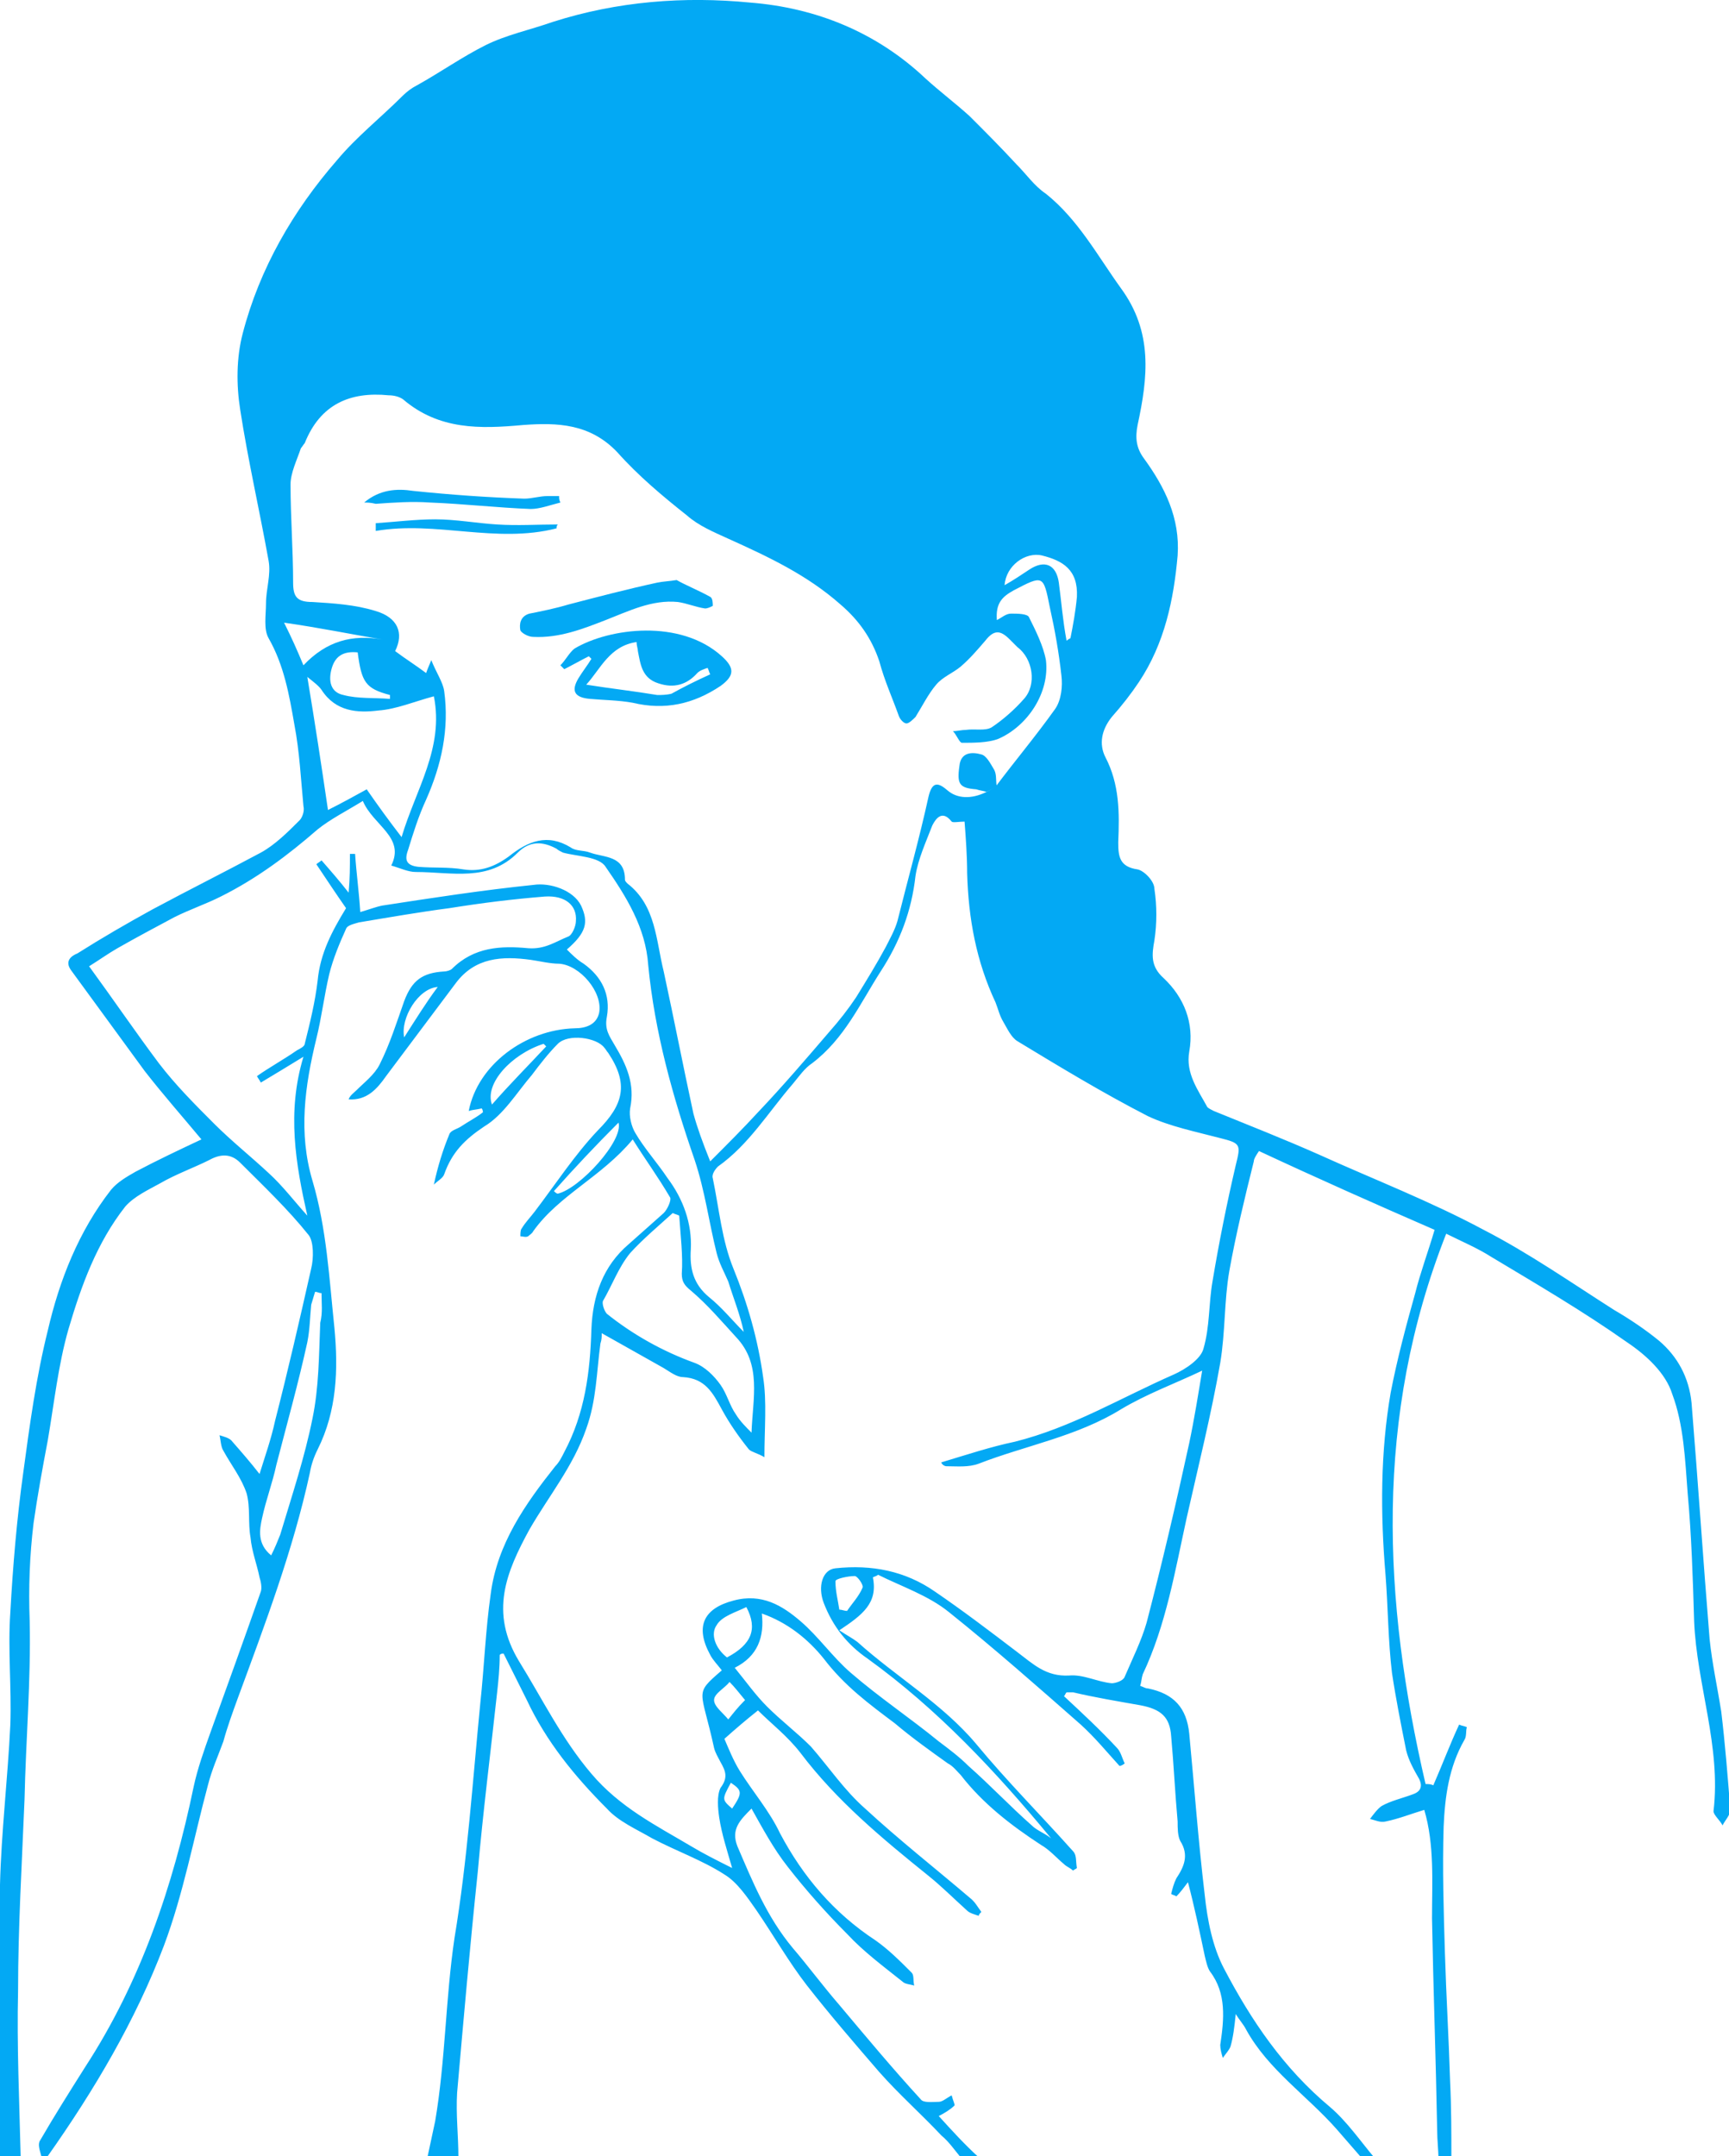 <?xml version="1.0" encoding="utf-8"?>
<!-- Generator: Adobe Illustrator 19.1.0, SVG Export Plug-In . SVG Version: 6.00 Build 0)  -->
<svg version="1.1" id="Layer_1" xmlns="http://www.w3.org/2000/svg" xmlns:xlink="http://www.w3.org/1999/xlink" x="0px" y="0px"
	 viewBox="0 0 133.9 166.9" style="enable-background:new 0 0 133.9 166.9;" xml:space="preserve">
<style type="text/css">
	.st0{fill:#03A9F4;}
</style>
<g id="cold-lady">
	<path class="st0" d="M0,166.9c0-7-0.1-14,0-21c0.1-4.1,0.6-8.2,0.8-12.4c0.1-2.9-0.2-5.8,0-8.7c0.2-3.6,0.5-7.2,1-10.8
		c0.5-3.7,1-7.4,1.9-11c0.9-3.9,2.4-7.7,4.9-10.9c0.5-0.6,1.2-1,1.9-1.4c1.7-0.9,3.4-1.7,5.1-2.5c-1.5-1.8-3-3.5-4.4-5.3
		c-1.9-2.6-3.8-5.2-5.7-7.8c-0.5-0.7,0-1.1,0.5-1.3c1.9-1.2,3.8-2.3,5.8-3.4c2.8-1.5,5.6-2.9,8.4-4.4c1.1-0.6,2.1-1.6,3-2.5
		c0.2-0.2,0.4-0.7,0.3-1.1c-0.2-2.1-0.3-4.2-0.7-6.3c-0.4-2.3-0.8-4.6-2-6.7c-0.4-0.7-0.2-1.8-0.2-2.7c0-1.1,0.4-2.2,0.2-3.3
		c-0.7-3.9-1.6-7.8-2.2-11.7c-0.3-1.9-0.3-4,0.2-5.9c1.3-5,3.9-9.5,7.3-13.4c1.5-1.8,3.4-3.3,5.1-5c0.3-0.3,0.7-0.6,1.1-0.8
		c1.8-1,3.5-2.2,5.3-3.1c1.6-0.8,3.5-1.2,5.2-1.8C47.8,0.1,53-0.3,58.1,0.2c5.1,0.4,9.8,2.3,13.6,5.9C72.8,7.1,74,8,75.1,9
		c1.2,1.2,2.4,2.4,3.6,3.7c0.8,0.8,1.4,1.7,2.3,2.3c2.5,2,4,4.8,5.8,7.3c2.5,3.4,2.1,6.9,1.3,10.6c-0.2,1-0.1,1.8,0.5,2.6
		c1.6,2.2,2.8,4.6,2.6,7.5c-0.3,3.4-1,6.8-3,9.8c-0.6,0.9-1.3,1.8-2.1,2.7c-0.8,1-1,2.1-0.5,3.1c1.1,2.1,1.1,4.3,1,6.6
		c0,1.1,0.1,1.9,1.5,2.1c0.5,0.1,1.3,0.9,1.3,1.5c0.2,1.3,0.2,2.7,0,4c-0.2,1.1-0.3,2,0.7,2.9c1.6,1.5,2.4,3.5,2,5.7
		c-0.3,1.7,0.7,3,1.4,4.3c0.1,0.1,0.3,0.2,0.5,0.3c2.7,1.1,5.5,2.2,8.2,3.4c4.2,1.9,8.6,3.6,12.7,5.8c3.5,1.8,6.8,4.1,10.1,6.2
		c1.2,0.7,2.4,1.5,3.5,2.4c1.4,1.2,2.3,2.8,2.5,4.8c0.5,6.1,0.9,12.2,1.4,18.3c0.2,1.9,0.6,3.7,0.9,5.6c0.3,2.5,0.5,5,0.7,7.6
		c0,0.4-0.4,0.8-0.6,1.2c-0.2-0.4-0.7-0.8-0.7-1.1c0.6-5-1.3-9.8-1.5-14.7c-0.1-3.3-0.2-6.6-0.5-9.9c-0.2-2.6-0.3-5.3-1.2-7.7
		c-0.5-1.6-2-3-3.5-4c-3.4-2.4-7-4.5-10.5-6.6c-1.1-0.7-2.3-1.2-3.5-1.8c-5.6,14.2-4.9,28.4-1.6,42.6c0.2,0,0.4,0,0.6,0.1
		c0.7-1.6,1.3-3.2,2-4.7c0.2,0.1,0.4,0.1,0.6,0.2c-0.1,0.3,0,0.7-0.2,1c-1.2,2.1-1.5,4.4-1.6,6.7c-0.1,3.3,0,6.5,0.1,9.8
		c0.1,3.3,0.3,6.6,0.4,9.9c0.1,2,0.1,4.1,0.1,6.1c-0.3,0-0.6,0-1,0c0-0.8-0.1-1.5-0.1-2.3c-0.1-5.5-0.3-10.9-0.4-16.4
		c0-2.8,0.2-5.7-0.6-8.4c-1,0.3-2,0.7-3,0.9c-0.4,0.1-0.8-0.1-1.2-0.2c0.3-0.4,0.6-0.8,0.9-1c0.7-0.4,1.6-0.6,2.4-0.9
		c0.6-0.2,0.8-0.6,0.5-1.2c-0.4-0.7-0.8-1.4-1-2.2c-0.4-2-0.8-4-1.1-6c-0.3-2.5-0.3-5-0.5-7.6c-0.4-4.7-0.4-9.5,0.4-14.1
		c0.5-2.6,1.2-5.2,1.9-7.7c0.4-1.6,1-3.2,1.5-4.9c-4.6-2-9.1-4-13.6-6.1c-0.2,0.3-0.4,0.6-0.4,0.8c-0.7,2.8-1.4,5.7-1.9,8.5
		c-0.4,2.3-0.3,4.7-0.7,7.1c-0.7,4-1.7,8-2.6,12c-0.9,4.1-1.6,8.3-3.4,12.1c-0.1,0.3-0.1,0.6-0.2,0.9c0.3,0.1,0.4,0.2,0.6,0.2
		c2,0.4,3,1.5,3.2,3.5c0.4,4.2,0.7,8.3,1.2,12.5c0.2,1.9,0.6,4,1.5,5.7c2.1,4,4.6,7.7,8.2,10.7c1.3,1.1,2.4,2.7,3.5,4
		c-0.3,0-0.6,0-1,0c-0.7-0.8-1.3-1.5-2-2.3c-2.3-2.6-5.3-4.6-7-7.7c-0.2-0.4-0.5-0.7-0.8-1.2c-0.1,1-0.2,1.8-0.4,2.5
		c-0.1,0.3-0.4,0.6-0.6,0.9c-0.1-0.3-0.2-0.7-0.2-1c0.3-2,0.5-4-0.8-5.7c-0.2-0.3-0.3-0.8-0.4-1.2c-0.4-1.9-0.8-3.8-1.3-5.7
		c-0.3,0.4-0.6,0.8-0.9,1.1c-0.1-0.1-0.3-0.1-0.4-0.2c0.1-0.4,0.2-0.8,0.4-1.2c0.6-0.9,1-1.8,0.3-2.9c-0.2-0.4-0.2-1-0.2-1.5
		c-0.2-2.2-0.3-4.4-0.5-6.6c-0.1-1.5-0.8-2.1-2.4-2.4c-1.7-0.3-3.5-0.6-5.2-1c-0.2,0-0.4,0-0.5,0c-0.1,0.1-0.1,0.2-0.2,0.3
		c1.4,1.3,2.8,2.6,4.1,4c0.3,0.3,0.4,0.8,0.6,1.2c-0.1,0.1-0.3,0.2-0.4,0.2c-1-1.1-1.9-2.2-3-3.2c-3.3-2.9-6.7-5.9-10.2-8.7
		c-1.6-1.3-3.7-2-5.5-2.9c-0.1,0.1-0.2,0.1-0.4,0.2c0.4,2-0.8,2.9-2.6,4.1c0.6,0.4,1,0.6,1.4,0.9c3,2.7,6.6,4.8,9.2,7.9
		c2.4,2.9,5,5.5,7.5,8.3c0.3,0.3,0.2,0.8,0.3,1.3c-0.1,0.1-0.2,0.1-0.3,0.2c-0.2-0.2-0.5-0.3-0.7-0.5c-0.6-0.5-1.1-1.1-1.8-1.5
		c-2.3-1.5-4.5-3.2-6.2-5.4c-0.3-0.3-0.6-0.7-1-0.9c-1.4-1-2.8-2-4.1-3.1c-2-1.5-3.9-2.9-5.5-5c-1.2-1.5-2.8-2.8-4.8-3.5
		c0.2,1.8-0.3,3.3-2.1,4.2c0.9,1.1,1.6,2.1,2.5,3c1.1,1.1,2.3,2,3.4,3.1c1.4,1.6,2.6,3.4,4.2,4.8c2.6,2.4,5.4,4.6,8.1,6.9
		c0.4,0.3,0.6,0.7,0.9,1.1c-0.1,0.1-0.2,0.2-0.2,0.3c-0.3-0.1-0.7-0.2-0.9-0.4c-1-0.9-2-1.9-3-2.7c-3.6-2.9-7.1-5.8-9.9-9.5
		c-1-1.3-2.3-2.3-3.3-3.3c-1,0.8-1.7,1.4-2.6,2.2c0.3,0.7,0.7,1.7,1.2,2.5c1,1.6,2.3,3.1,3.1,4.8c1.8,3.4,4.2,6.2,7.4,8.3
		c1,0.7,1.9,1.6,2.8,2.5c0.2,0.2,0.1,0.6,0.2,1c-0.3-0.1-0.7-0.1-0.9-0.3c-1.5-1.2-3-2.3-4.3-3.7c-1.6-1.6-3.2-3.4-4.6-5.2
		c-1.1-1.4-1.9-2.9-2.8-4.5c-0.9,0.9-1.6,1.6-1.1,2.9c1.2,2.8,2.3,5.5,4.3,7.9c1.2,1.4,2.3,2.9,3.6,4.4c2.1,2.5,4.1,4.9,6.3,7.3
		c0.2,0.3,0.9,0.2,1.4,0.2c0.3,0,0.6-0.3,1-0.5c0.1,0.4,0.3,0.8,0.2,0.8c-0.3,0.3-0.8,0.6-1.2,0.8c1,1.1,2,2.2,3.1,3.2
		c-0.5,0-1,0-1.4,0c-0.5-0.6-0.9-1.2-1.5-1.7c-1.6-1.7-3.3-3.2-4.8-4.9c-1.9-2.2-3.8-4.4-5.6-6.7c-1.4-1.8-2.6-3.9-3.9-5.8
		c-0.7-1-1.5-2.2-2.5-2.8c-1.7-1.1-3.7-1.8-5.6-2.8c-1.2-0.7-2.6-1.3-3.5-2.3c-2.5-2.5-4.7-5.2-6.2-8.4c-0.6-1.2-1.2-2.4-1.8-3.6
		c-0.1,0-0.2,0-0.3,0.1c0,1-0.1,2-0.2,2.9c-0.5,4.6-1.1,9.3-1.5,13.9c-0.6,5.7-1.1,11.4-1.6,17.1c-0.1,1.7,0.1,3.3,0.1,5
		c-0.8,0-1.6,0-2.4,0c0.2-0.9,0.4-1.9,0.6-2.8c0.8-4.7,0.8-9.5,1.5-14.2c1-6,1.4-12.1,2-18.2c0.3-2.8,0.4-5.6,0.8-8.4
		c0.5-3.9,2.7-7,5-9.9c0.3-0.3,0.5-0.7,0.7-1.1c1.6-3,2-6.2,2.1-9.5c0.1-2.6,0.9-4.9,2.9-6.6c0.9-0.8,1.8-1.6,2.7-2.4
		c0.3-0.3,0.6-1,0.5-1.2C50.9,91,50,89.8,49,88.2c-2.4,2.9-5.7,4.3-7.7,7.1c-0.1,0.2-0.3,0.3-0.4,0.4c-0.2,0.1-0.4,0-0.6,0
		c0-0.2,0-0.5,0.1-0.6c0.3-0.5,0.7-0.9,1-1.3c1.6-2.1,3.1-4.4,4.9-6.3c2-2,2.4-3.6,0.8-6c-0.1-0.1-0.2-0.3-0.3-0.4
		c-0.6-0.8-2.8-1.1-3.6-0.3c-0.7,0.7-1.4,1.6-2,2.4c-1.2,1.4-2.2,3.1-3.7,4c-1.5,1-2.5,2-3.1,3.7c-0.1,0.3-0.5,0.5-0.8,0.8
		c0.3-1.4,0.7-2.7,1.2-3.9c0.1-0.3,0.6-0.4,0.9-0.6c0.6-0.4,1.2-0.7,1.7-1.1c0,0,0-0.2-0.1-0.3c-0.4,0.1-0.7,0.1-1,0.2
		c0.7-3.6,4.4-6.3,8.2-6.4c0.9,0,1.7-0.3,1.9-1.2c0.3-1.6-1.5-3.7-3.1-3.8c-0.7,0-1.5-0.2-2.2-0.3c-2.2-0.3-4.3-0.2-5.8,1.8
		c-1.8,2.4-3.6,4.8-5.4,7.2c-0.7,1-1.5,1.9-2.9,1.8c0.1-0.3,0.4-0.5,0.6-0.7c0.6-0.6,1.4-1.2,1.8-2c0.8-1.6,1.3-3.2,1.9-4.9
		c0.6-1.6,1.4-2.2,3.1-2.3c0.2,0,0.5-0.1,0.6-0.2c1.7-1.7,3.8-1.8,5.9-1.6c1.3,0.1,2.1-0.5,3.1-0.9c0.3-0.1,0.6-0.8,0.6-1.2
		c0.1-1.2-0.8-2-2.4-1.9c-2.5,0.2-4.9,0.5-7.4,0.9c-2.3,0.3-4.6,0.7-7,1.1c-0.3,0.1-0.9,0.2-1,0.5c-0.5,1.1-1,2.3-1.3,3.5
		c-0.4,1.7-0.6,3.4-1,5c-0.9,3.7-1.4,7.3-0.3,11c1.1,3.7,1.3,7.6,1.7,11.4c0.3,3.2,0.2,6.4-1.3,9.4c-0.3,0.6-0.5,1.2-0.6,1.8
		c-1.3,6-3.5,11.8-5.6,17.5c-0.4,1.1-0.8,2.2-1.1,3.3c-0.4,1.1-0.9,2.2-1.2,3.4c-1.1,4.1-1.9,8.4-3.4,12.4c-2.2,5.8-5.4,11.2-9,16.3
		c-0.2,0-0.3,0-0.5,0c-0.1-0.4-0.3-0.9-0.1-1.2c1.1-1.9,2.3-3.8,3.5-5.7c4.3-6.6,6.8-14,8.4-21.7c0.3-1.4,0.8-2.8,1.3-4.2
		c1.3-3.6,2.6-7.2,3.9-10.9c0.1-0.3,0-0.8-0.1-1.1c-0.2-1-0.6-2-0.7-3.1c-0.2-1.1,0-2.3-0.3-3.4c-0.4-1.2-1.2-2.2-1.8-3.3
		c-0.2-0.3-0.2-0.8-0.3-1.2c0.3,0.1,0.8,0.2,1,0.5c0.7,0.8,1.4,1.6,2.1,2.5c0.4-1.3,0.9-2.7,1.2-4.1c1-3.9,1.9-7.8,2.8-11.8
		c0.2-0.8,0.2-2.1-0.2-2.6c-1.6-2-3.5-3.8-5.3-5.6c-0.7-0.7-1.5-0.7-2.4-0.2c-1.2,0.6-2.6,1.1-3.8,1.8c-0.9,0.5-2,1-2.7,1.8
		c-2.2,2.8-3.4,6.1-4.4,9.5c-0.8,2.8-1.1,5.7-1.6,8.6c-0.4,2.1-0.8,4.3-1.1,6.4c-0.3,2.5-0.4,5-0.3,7.6c0.1,4.6-0.3,9.2-0.4,13.8
		c-0.2,4.9-0.5,9.9-0.5,14.8c-0.1,4.3,0.1,8.6,0.2,12.8C1,166.9,0.5,166.9,0,166.9z M76.4,61.3c0.2-0.1,0.5-0.3,0.7-0.4
		c1.5-2,3.1-3.9,4.6-6c0.5-0.7,0.6-1.8,0.5-2.6c-0.2-1.8-0.5-3.5-0.9-5.3c-0.5-2.5-0.5-2.5-2.8-1.3c-0.9,0.5-1.4,1-1.3,2.3
		c0.4-0.2,0.7-0.5,1.1-0.5c0.5,0,1.3,0,1.4,0.3c0.5,1,1.1,2.2,1.3,3.3c0.3,2.5-1.4,5.1-3.7,6.1c-0.8,0.3-1.9,0.3-2.8,0.3
		c-0.2,0-0.4-0.6-0.7-0.9c0.3,0,0.7-0.1,1-0.1c0.7-0.1,1.5,0.1,2-0.2c0.9-0.6,1.8-1.4,2.5-2.2c1-1.1,0.7-3.1-0.5-4
		c-0.2-0.2-0.4-0.4-0.6-0.6c-0.7-0.7-1.2-0.8-1.9,0.1c-0.6,0.7-1.2,1.4-1.9,2c-0.6,0.5-1.4,0.8-1.9,1.4c-0.6,0.7-1.1,1.7-1.6,2.5
		c-0.2,0.2-0.5,0.5-0.7,0.5c-0.2,0-0.5-0.3-0.6-0.6c-0.5-1.4-1.1-2.7-1.5-4.2c-0.6-1.8-1.6-3.2-3-4.4c-2.6-2.3-5.6-3.7-8.7-5.1
		c-1.1-0.5-2.3-1-3.2-1.8c-1.9-1.5-3.8-3.1-5.4-4.9c-2.1-2.2-4.6-2.3-7.3-2.1c-3.3,0.3-6.5,0.4-9.3-2c-0.3-0.2-0.7-0.3-1.1-0.3
		c-3-0.3-5.3,0.7-6.5,3.7c-0.1,0.1-0.2,0.3-0.3,0.4c-0.3,0.9-0.8,1.9-0.8,2.8c0,2.5,0.2,5.1,0.2,7.6c0,1.1,0.3,1.5,1.5,1.5
		c1.6,0.1,3.3,0.2,4.9,0.7c1.7,0.5,2.2,1.7,1.5,3.1c0.8,0.6,1.6,1.1,2.4,1.7c0.1-0.3,0.2-0.5,0.4-1c0.4,1,0.9,1.7,1,2.4
		c0.4,2.9-0.2,5.7-1.4,8.4c-0.6,1.3-1,2.6-1.4,3.9c-0.3,0.8-0.1,1.2,0.8,1.3c1.2,0.1,2.3,0,3.5,0.2c1.3,0.2,2.4-0.2,3.5-1
		c1.5-1.2,3-1.8,4.8-0.7c0.4,0.3,1,0.2,1.5,0.4c1.1,0.4,2.7,0.2,2.7,2.1c0,0.1,0.1,0.2,0.2,0.3c2.2,1.7,2.2,4.4,2.8,6.8
		c0.8,3.7,1.5,7.3,2.3,11c0.3,1.1,0.7,2.2,1.3,3.7c1.4-1.4,2.6-2.6,3.7-3.8c1.9-2,3.7-4.1,5.5-6.2c0.8-0.9,1.5-1.8,2.1-2.7
		c0.8-1.3,1.6-2.6,2.3-3.9c0.3-0.6,0.7-1.3,0.9-2c0.8-3.2,1.7-6.4,2.4-9.6c0.3-1.3,0.8-1.1,1.5-0.5C74.1,61.8,75.2,61.9,76.4,61.3z
		 M55.9,129.3c-0.3-0.4-0.7-0.8-0.9-1.2c-1.2-2.2-0.5-3.6,1.8-4.2c2.2-0.6,3.8,0.4,5.2,1.6c1.4,1.2,2.5,2.8,3.9,4
		c2.2,1.9,4.6,3.5,6.8,5.3c0.8,0.6,1.6,1.2,2.3,1.9c1.7,1.5,3.2,3.1,4.9,4.6c0.4,0.4,1,0.6,1.5,1c-4.3-5.2-8.8-10-14.2-13.9
		c-1.6-1.1-2.7-2.5-3.4-4.3c-0.5-1.3-0.1-2.6,0.9-2.7c2.8-0.3,5.4,0.2,7.7,1.8c2.2,1.5,4.3,3.1,6.4,4.7c1.2,0.9,2.2,1.9,4,1.8
		c1.1-0.1,2.2,0.5,3.3,0.6c0.3,0,0.9-0.2,1-0.5c0.6-1.4,1.3-2.8,1.7-4.2c1.2-4.6,2.3-9.3,3.3-13.9c0.4-1.9,0.7-3.8,1-5.6
		c-2.1,1-4.3,1.8-6.3,3c-3.4,2.1-7.4,2.8-11,4.2c-0.8,0.3-1.7,0.2-2.5,0.2c-0.2,0-0.4-0.2-0.4-0.3c2-0.6,3.8-1.2,5.7-1.6
		c4.4-1.1,8.2-3.4,12.3-5.2c0.9-0.4,2.1-1.2,2.3-2c0.5-1.7,0.4-3.5,0.7-5.2c0.5-3,1.1-6,1.8-9c0.4-1.6,0.4-1.7-1.2-2.1
		c-1.9-0.5-3.9-0.9-5.6-1.7c-3.5-1.8-6.8-3.8-10.1-5.8c-0.5-0.3-0.8-1-1.1-1.5c-0.3-0.5-0.4-1-0.6-1.5c-1.5-3.2-2.1-6.5-2.2-10
		c0-1.3-0.1-2.7-0.2-4c-0.4,0-0.9,0.1-1,0c-0.7-0.9-1.2-0.3-1.5,0.3c-0.5,1.3-1.1,2.6-1.3,3.9c-0.3,2.7-1.2,5.1-2.7,7.4
		c-1.6,2.5-2.8,5.2-5.3,7.1c-0.6,0.4-1,1-1.5,1.6c-1.9,2.2-3.4,4.7-5.8,6.4c-0.2,0.2-0.5,0.6-0.4,0.9c0.5,2.4,0.7,4.8,1.6,7
		c1.1,2.7,1.9,5.5,2.3,8.4c0.3,1.9,0.1,4,0.1,6.2c-0.5-0.3-1-0.4-1.2-0.6c-0.8-1-1.5-2-2.1-3.1c-0.7-1.3-1.3-2.4-3-2.5
		c-0.5,0-1-0.4-1.5-0.7c-1.6-0.9-3.2-1.8-4.8-2.7c0,0.3,0,0.5-0.1,0.8c-0.3,2.2-0.3,4.4-1.1,6.6c-1,2.9-2.9,5.2-4.4,7.8
		c-1.8,3.3-3.1,6.4-0.8,10.2c1.8,2.9,3.3,6,5.6,8.7c2.2,2.6,5,4,7.7,5.6c1,0.6,2,1.1,3.2,1.7c-0.4-1.4-0.8-2.6-1-3.9
		c-0.1-0.7-0.2-1.7,0.1-2.3c0.6-0.8,0.4-1.3,0-2c-0.2-0.4-0.4-0.7-0.5-1.1C54.3,130.7,53.7,131.2,55.9,129.3z M28.1,62
		c-1.3,0.8-2.5,1.4-3.5,2.2c-2.3,2-4.7,3.8-7.5,5.2c-1.2,0.6-2.4,1-3.6,1.6c-1.5,0.8-3,1.6-4.4,2.4c-0.7,0.4-1.4,0.9-2.2,1.4
		c1.9,2.6,3.6,5.1,5.4,7.5c1.3,1.7,2.8,3.2,4.3,4.7c1.3,1.3,2.8,2.5,4.2,3.8c1.1,1,2,2.2,3,3.3c-0.9-4-1.6-8-0.3-12.3
		c-1.3,0.8-2.3,1.4-3.3,2c-0.1-0.2-0.2-0.3-0.3-0.5c1-0.7,2.1-1.3,3.1-2c0.2-0.1,0.6-0.3,0.6-0.5c0.4-1.6,0.8-3.2,1-4.9
		c0.2-2.1,1.1-3.8,2.2-5.6c-0.7-1-1.5-2.2-2.3-3.4c0.1-0.1,0.3-0.2,0.4-0.3c0.7,0.8,1.4,1.6,2.1,2.5c0.1-1.1,0.1-2,0.1-3
		c0.1,0,0.3,0,0.4,0c0.1,1.5,0.3,2.9,0.4,4.5c0.7-0.2,1.2-0.4,1.7-0.5c3.9-0.6,7.8-1.2,11.7-1.6c1.3-0.2,3.1,0.4,3.7,1.6
		c0.6,1.3,0.4,2.1-1.1,3.4c0.4,0.4,0.8,0.8,1.3,1.1c1.4,1,2.1,2.4,1.8,4.1c-0.2,1,0.2,1.5,0.6,2.2c0.9,1.5,1.6,3,1.2,4.9
		c-0.1,0.6,0.1,1.4,0.4,1.9c0.7,1.2,1.7,2.3,2.5,3.5c1.2,1.6,1.9,3.5,1.8,5.5c-0.1,1.5,0.2,2.7,1.4,3.7c1,0.8,1.8,1.8,2.7,2.7
		c-0.3-1.4-0.8-2.6-1.2-3.9c-0.3-0.7-0.7-1.4-0.9-2.2c-0.6-2.4-0.9-4.8-1.7-7.2c-1.7-4.9-3.1-9.9-3.6-15.1c-0.2-2.9-1.7-5.3-3.3-7.6
		c-0.5-0.8-2.2-0.8-3.3-1.1c-0.2-0.1-0.4-0.2-0.5-0.3c-1.1-0.6-2.1-0.6-3,0.3c-2.3,2.3-5.1,1.5-7.9,1.5c-0.6,0-1.2-0.3-1.9-0.5
		C31.4,64.8,28.9,63.9,28.1,62z M52.6,94.1c-0.2-0.1-0.3-0.1-0.5-0.2c-1.1,1-2.3,2-3.3,3.1c-0.9,1.1-1.4,2.5-2.1,3.7
		c-0.1,0.2,0.1,0.8,0.3,1c2,1.6,4.3,2.9,6.8,3.8c0.8,0.3,1.5,1,2,1.7c0.5,0.7,0.7,1.6,1.2,2.3c0.3,0.5,0.8,1,1.2,1.4
		c0.1-2.7,0.8-5.3-1.2-7.4c-1.1-1.2-2.2-2.5-3.5-3.6c-0.5-0.4-0.7-0.7-0.7-1.3C52.9,97.2,52.7,95.6,52.6,94.1z M31.1,64.8
		c1.1-3.7,3.3-6.9,2.5-10.9c-1.5,0.4-2.9,1-4.3,1.1c-1.6,0.2-3.3,0.1-4.4-1.6c-0.2-0.3-0.6-0.6-1.1-1c0.6,3.6,1.1,6.9,1.6,10.3
		c1-0.5,2.1-1.1,3-1.6C29.3,62.4,30.1,63.5,31.1,64.8z M24.9,100.1c-0.2,0-0.3-0.1-0.5-0.1c-0.1,0.3-0.2,0.7-0.3,1
		c-0.1,1-0.1,1.9-0.3,2.9c-0.7,3.2-1.6,6.4-2.4,9.5c-0.3,1.4-0.8,2.7-1.1,4.1c-0.2,0.9-0.4,2,0.7,2.9c0.3-0.6,0.5-1.1,0.7-1.6
		c0.9-3,1.9-6,2.5-9c0.5-2.4,0.5-4.9,0.6-7.4C25,101.6,24.9,100.9,24.9,100.1z M82.6,49.6c0.1-0.1,0.3-0.2,0.3-0.2
		c0.2-1,0.4-2.1,0.5-3.2c0.1-2.1-1.1-2.8-2.7-3.2c-1.3-0.3-2.8,0.8-2.9,2.3c0.7-0.4,1.3-0.8,1.9-1.2c1.2-0.8,2.1-0.4,2.3,1
		C82.2,46.6,82.3,48,82.6,49.6z M27.7,50.5c-1-0.1-1.7,0.2-2,1.2c-0.3,1-0.1,1.9,0.9,2.1c1.1,0.3,2.4,0.2,3.6,0.3c0-0.1,0-0.2,0-0.3
		C28.3,53.3,28,52.8,27.7,50.5z M23.5,51.5c1.8-1.9,3.8-2.4,6.1-2c-2.4-0.4-4.8-0.9-7.6-1.3C22.6,49.4,23,50.3,23.5,51.5z
		 M56.3,128.3c1.9-1,2.4-2.2,1.5-3.9c-0.8,0.4-1.9,0.7-2.3,1.4C55,126.5,55.4,127.6,56.3,128.3z M42.9,92.2c0.1,0.1,0.2,0.2,0.3,0.2
		c1.7-0.4,5.1-4.1,4.7-5.5C46.1,88.7,44.5,90.4,42.9,92.2z M42.3,81c-0.1-0.1-0.2-0.2-0.2-0.2c-2.5,0.8-4.6,3.1-4,4.7
		C39.5,83.9,40.9,82.5,42.3,81z M65,124.6c0.2,0,0.4,0.1,0.6,0.1c0.4-0.6,0.9-1.1,1.2-1.8c0.1-0.2-0.4-0.9-0.6-0.9
		c-0.5,0-1.5,0.2-1.5,0.4C64.7,123.2,64.9,123.9,65,124.6z M57.7,131.6c-0.5-0.6-0.8-1-1.2-1.4c-0.4,0.5-1.2,0.9-1.2,1.4
		c0,0.5,0.7,1,1.1,1.5C56.8,132.6,57.1,132.2,57.7,131.6z M33.9,76.4c-1.5,0.1-2.9,2.4-2.6,3.9C32.2,78.9,33,77.6,33.9,76.4z
		 M56.7,140c0.8-1.2,0.8-1.4-0.1-2C55.9,139.3,55.9,139.3,56.7,140z"/>
	<path class="st0" d="M76.4,61.3c-0.3-0.1-0.5-0.1-0.8-0.2c-1.3-0.1-1.5-0.4-1.3-1.8c0.1-1.1,1-1.1,1.7-0.9c0.4,0.1,0.7,0.7,1,1.2
		c0.2,0.4,0.1,0.8,0.2,1.3C76.8,61.1,76.6,61.2,76.4,61.3z"/>
	<path class="st0" d="M45.6,50.8c-0.6,0.3-1.3,0.7-1.9,1c-0.1-0.1-0.2-0.2-0.3-0.3c0.4-0.4,0.7-1,1.1-1.3c2.7-1.6,8.2-2.3,11.4,0.6
		c1,0.9,1,1.5-0.1,2.3c-2.1,1.4-4.3,1.9-6.8,1.3c-1.1-0.2-2.2-0.2-3.3-0.3c-1.2-0.1-1.5-0.6-0.9-1.6c0.3-0.5,0.7-1,1-1.5
		C45.7,50.9,45.6,50.8,45.6,50.8z M55,52.2c-0.1-0.2-0.1-0.3-0.2-0.5c-0.3,0.1-0.6,0.2-0.8,0.4c-0.8,0.9-1.8,1.2-3,0.8
		c-1.3-0.4-1.4-1.5-1.6-2.5c0-0.2-0.1-0.4-0.1-0.7c-2.1,0.3-2.8,2.1-3.9,3.3c1.9,0.3,3.7,0.5,5.5,0.8c0.3,0,0.7,0,1.1-0.1
		C52.9,53.2,53.9,52.7,55,52.2z"/>
	<path class="st0" d="M52.4,44.9c0.7,0.4,1.7,0.8,2.6,1.3c0.2,0.1,0.2,0.5,0.2,0.7c-0.2,0.1-0.4,0.2-0.6,0.2
		c-0.7-0.1-1.4-0.4-2.1-0.5c-2-0.2-3.8,0.7-5.6,1.4c-1.8,0.7-3.6,1.4-5.6,1.3c-0.4,0-0.9-0.3-1-0.5c-0.1-0.5,0-1.1,0.7-1.3
		c1-0.2,2-0.4,3-0.7c2.3-0.6,4.6-1.2,6.9-1.7C51.4,45,51.8,45,52.4,44.9z"/>
	<path class="st0" d="M28.2,38.9c1.2-1,2.5-1.1,3.8-0.9c2.9,0.3,5.7,0.5,8.6,0.6c0.6,0,1.2-0.2,1.8-0.2c0.3,0,0.6,0,0.9,0
		c0,0.2,0,0.3,0.1,0.5c-0.8,0.2-1.6,0.5-2.3,0.5c-2.6-0.1-5.2-0.4-7.8-0.5c-1.4-0.1-2.8,0-4.2,0.1C28.7,38.9,28.4,38.9,28.2,38.9z"
		/>
	<path class="st0" d="M43.1,40.9c-4.7,1.2-9.3-0.6-14,0.2c0-0.2,0-0.4,0-0.6c1.5-0.1,3.1-0.3,4.6-0.3c1.6,0,3.2,0.3,4.8,0.4
		c1.6,0.1,3.1,0,4.7,0C43.1,40.7,43.1,40.8,43.1,40.9z"/>
</g>
</svg>
